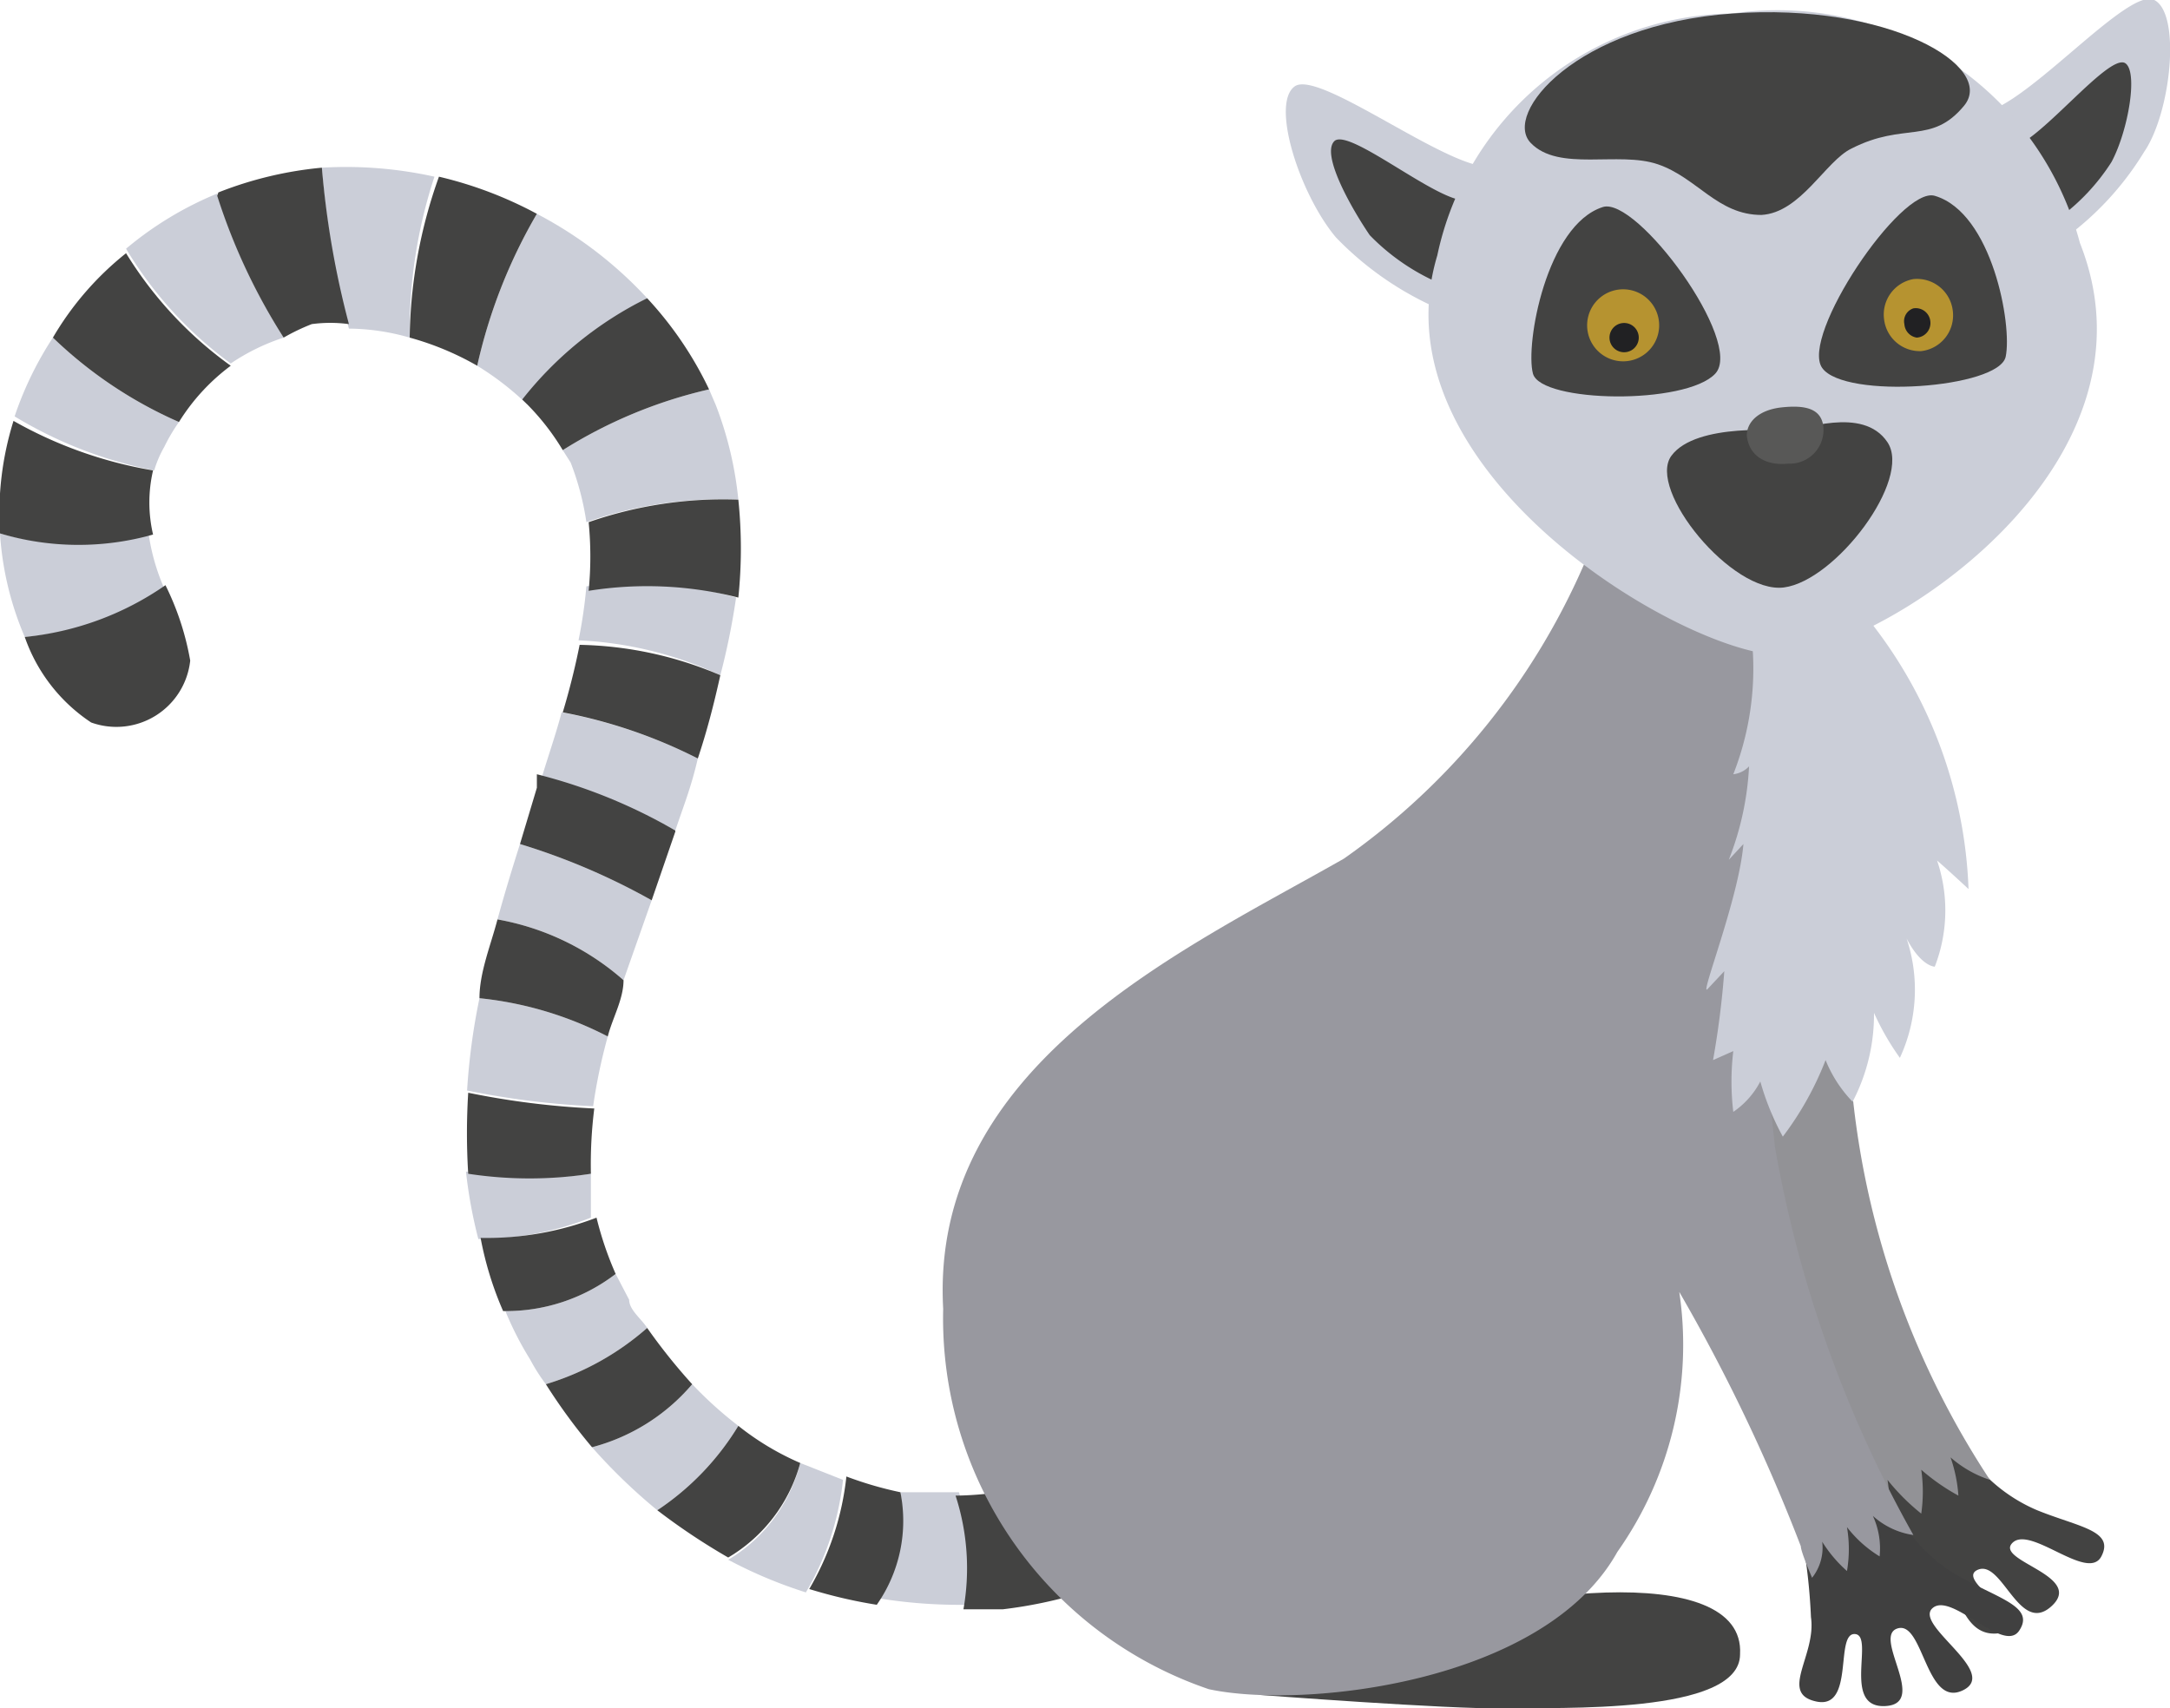 <svg xmlns="http://www.w3.org/2000/svg" viewBox="0 0 19.28 15.18"><defs><style>.cls-1{fill:#434342;}.cls-2{fill:#929296;}.cls-3{fill:#404040;}.cls-4{fill:#cbced8;}.cls-5{fill:#98989f;}.cls-6{fill:#585857;}.cls-7{fill:#b69330;}.cls-8{fill:#212123;}</style></defs><g id="Layer_2" data-name="Layer 2"><g id="Layer_2-2" data-name="Layer 2"><path class="cls-1" d="M17.43,12.84a1.44,1.44,0,0,0,.67.58c.37.15.69.18.57.41s-.63-.28-.79-.12.64.29.35.56-.44-.42-.66-.32.59.49.21.56-.37-.49-.55-.49,0,.45-.27.41-.07-.17-.13-.51a7.41,7.41,0,0,0-.21-.75S17.11,12.57,17.43,12.84Z"/><path class="cls-2" d="M16.42,8.87a7.62,7.62,0,0,0,1.26,4.28,1,1,0,0,1-.35-.2,1.3,1.3,0,0,1,.07.34,1.83,1.83,0,0,1-.33-.23,1.38,1.38,0,0,1,0,.39,1.9,1.9,0,0,1-.3-.3,1.16,1.16,0,0,1,0,.38s-.32-.08-.9-2A5.42,5.42,0,0,1,15.56,9Z"/><path class="cls-3" d="M16.82,13.36a1.37,1.37,0,0,0,.59.65c.36.2.67.27.53.48s-.6-.35-.77-.2.6.57.27.73-.35-.62-.58-.55.28.67-.11.69-.09-.63-.27-.64,0,.67-.34.6,0-.41-.05-.75A5.27,5.27,0,0,0,16,13.6S16.52,13.06,16.82,13.36Z"/><path class="cls-4" d="M5.27,9.83a7.22,7.22,0,0,1-1.12-.14,5.76,5.76,0,0,1,.11-.82,3.18,3.18,0,0,1,1.14.34A4.9,4.9,0,0,0,5.27,9.83Z"/><path class="cls-4" d="M5.54,8.71a2.3,2.3,0,0,0-1.12-.54c.06-.22.13-.45.2-.67A5.9,5.9,0,0,1,5.79,8Z"/><path class="cls-4" d="M6.36,3.6a3.21,3.21,0,0,1,.2.84,3.63,3.63,0,0,0-1.35.2,2.44,2.44,0,0,0-.14-.53L5,4A4.2,4.2,0,0,1,6.3,3.46Z"/><path class="cls-4" d="M6.54,5.31A6.26,6.26,0,0,1,6.4,6a3.33,3.33,0,0,0-1.26-.31,4.28,4.28,0,0,0,.07-.48A3.29,3.29,0,0,1,6.54,5.31Z"/><path class="cls-4" d="M5.75,2.65a3.23,3.23,0,0,0-1.07.94,2.56,2.56,0,0,0-.44-.34A4.71,4.71,0,0,1,4.77,1.9,3.6,3.6,0,0,1,5.75,2.65Z"/><path class="cls-4" d="M2.86,1.49a3.63,3.63,0,0,1,1,.08A4.39,4.39,0,0,0,3.64,3a2,2,0,0,0-.54-.08A8,8,0,0,1,2.86,1.49Z"/><path class="cls-4" d="M7.11,13l.38.15a2.5,2.5,0,0,1-.33,1,4.06,4.06,0,0,1-.69-.29A1.4,1.4,0,0,0,7.11,13Z"/><path class="cls-4" d="M8,13.26l.52,0a2.09,2.09,0,0,1,.07,1,4.51,4.51,0,0,1-.8-.06A1.3,1.3,0,0,0,8,13.26Z"/><path class="cls-4" d="M5.47,11.32l.12.23c0,.09.11.17.16.25a2.42,2.42,0,0,1-.9.5,1.64,1.64,0,0,1-.14-.22,2.92,2.92,0,0,1-.22-.43A1.6,1.6,0,0,0,5.47,11.32Z"/><path class="cls-4" d="M6.15,12.3a3.51,3.51,0,0,0,.41.37,2.39,2.39,0,0,1-.72.75,5.05,5.05,0,0,1-.58-.56A1.75,1.75,0,0,0,6.15,12.3Z"/><path class="cls-4" d="M5.25,10.43c0,.13,0,.26,0,.39a2.73,2.73,0,0,1-1,.19,4.21,4.21,0,0,1-.11-.6A3.61,3.61,0,0,0,5.25,10.43Z"/><path class="cls-4" d="M6,7.38a4.76,4.76,0,0,0-1.19-.46c.06-.2.13-.4.18-.59a4.49,4.49,0,0,1,1.21.41C6.14,7,6.07,7.17,6,7.38Z"/><path class="cls-4" d="M.22,5.66A2.77,2.77,0,0,1,0,4.74a2.44,2.44,0,0,0,1.32,0,1.86,1.86,0,0,0,.14.49A2.64,2.64,0,0,1,.22,5.66Z"/><path class="cls-4" d="M1.12,2.21a3.07,3.07,0,0,1,.81-.49A5.38,5.38,0,0,0,2.52,3a1.87,1.87,0,0,0-.47.23A3.46,3.46,0,0,1,1.12,2.21Z"/><path class="cls-4" d="M.14,3.67A3.06,3.06,0,0,1,.47,3a3.82,3.82,0,0,0,1.12.75,1.59,1.59,0,0,0-.13.22,1,1,0,0,0-.09.21A3.78,3.78,0,0,1,.13,3.7Z"/><path class="cls-1" d="M1.69,5.87a.66.66,0,0,1-.88.55,1.5,1.5,0,0,1-.59-.76A2.64,2.64,0,0,0,1.47,5.2,2.45,2.45,0,0,1,1.69,5.87Z"/><path class="cls-1" d="M0,4.74a2.76,2.76,0,0,1,.12-1,3.78,3.78,0,0,0,1.24.44,1.25,1.25,0,0,0,0,.57A2.44,2.44,0,0,1,0,4.74Z"/><path class="cls-1" d="M.47,3a2.7,2.7,0,0,1,.65-.75,3.46,3.46,0,0,0,.93,1,1.82,1.82,0,0,0-.46.5A3.82,3.82,0,0,1,.47,3Z"/><path class="cls-1" d="M1.94,1.71a3.34,3.34,0,0,1,.92-.22A8,8,0,0,0,3.1,2.88a1.24,1.24,0,0,0-.33,0A1.83,1.83,0,0,0,2.52,3a5.38,5.38,0,0,1-.59-1.26Z"/><path class="cls-1" d="M4.77,1.9a4.71,4.71,0,0,0-.53,1.35A2.56,2.56,0,0,0,3.64,3,4.39,4.39,0,0,1,3.9,1.57,3.54,3.54,0,0,1,4.77,1.9Z"/><path class="cls-1" d="M5.75,2.65a3.22,3.22,0,0,1,.55.81A4.2,4.2,0,0,0,5,4a2.13,2.13,0,0,0-.36-.45A3.23,3.23,0,0,1,5.75,2.65Z"/><path class="cls-1" d="M6.56,4.44a4.22,4.22,0,0,1,0,.87,3.29,3.29,0,0,0-1.33-.06,3.11,3.11,0,0,0,0-.61A3.63,3.63,0,0,1,6.56,4.44Z"/><path class="cls-1" d="M6.2,6.74A4.49,4.49,0,0,0,5,6.33q.09-.3.15-.6A3.33,3.33,0,0,1,6.4,6C6.34,6.27,6.28,6.5,6.2,6.74Z"/><path class="cls-1" d="M6,7.39,5.79,8A5.9,5.9,0,0,0,4.62,7.5L4.77,7l0-.12A4.76,4.76,0,0,1,6,7.38Z"/><path class="cls-1" d="M5.54,8.71c0,.17-.1.34-.14.5a3.18,3.18,0,0,0-1.14-.34c0-.23.1-.47.16-.7A2.3,2.3,0,0,1,5.54,8.71Z"/><path class="cls-1" d="M5.25,10.43a3.61,3.61,0,0,1-1.09,0,5.77,5.77,0,0,1,0-.72,7.22,7.22,0,0,0,1.12.14A4,4,0,0,0,5.25,10.43Z"/><path class="cls-1" d="M5.3,10.82a3,3,0,0,0,.17.5,1.6,1.6,0,0,1-1,.33A3,3,0,0,1,4.27,11,2.73,2.73,0,0,0,5.3,10.82Z"/><path class="cls-1" d="M6.15,12.3a1.75,1.75,0,0,1-.89.56,5.07,5.07,0,0,1-.41-.56,2.42,2.42,0,0,0,.9-.5A5.15,5.15,0,0,0,6.15,12.3Z"/><path class="cls-1" d="M6.56,12.67a2.43,2.43,0,0,0,.55.33,1.4,1.4,0,0,1-.64.84,5.75,5.75,0,0,1-.63-.42A2.39,2.39,0,0,0,6.56,12.67Z"/><path class="cls-1" d="M8,13.26a1.3,1.3,0,0,1-.21,1,4.34,4.34,0,0,1-.6-.14,2.5,2.5,0,0,0,.33-1A3.26,3.26,0,0,0,8,13.26Z"/><path class="cls-1" d="M8.49,13.29a2.88,2.88,0,0,0,.79-.12.53.53,0,0,1,.66.32.53.53,0,0,1-.32.66,4,4,0,0,1-.71.15l-.35,0A2.09,2.09,0,0,0,8.49,13.29Z"/><path class="cls-1" d="M12.15,14.6c1.18-.48,3.36-.75,3.31.1,0,.54-1.62.47-2.1.48s-2.18-.12-2.18-.12S11.9,14.7,12.15,14.6Z"/><path class="cls-5" d="M16,13.74a15.85,15.85,0,0,0-1.08-2.26,3.19,3.19,0,0,1-.55,2.31c-.65,1.17-2.8,1.4-3.63,1.22a3.48,3.48,0,0,1-2.36-3.38c-.12-2.17,2.14-3.19,3.56-4a6.23,6.23,0,0,0,2.17-2.7,6.54,6.54,0,0,0,1.52.7,28.28,28.28,0,0,0,.14,4.56A10.82,10.82,0,0,0,17,13.64a.68.68,0,0,1-.36-.17.69.69,0,0,1,.06.36,1.07,1.07,0,0,1-.29-.26,1.16,1.16,0,0,1,0,.39,1.18,1.18,0,0,1-.22-.26.43.43,0,0,1-.09.32S16,13.79,16,13.74Z"/><path class="cls-4" d="M16.54,5.43a4.08,4.08,0,0,1,.95,2.47s-.3-.28-.35-.31l.05,0a1.38,1.38,0,0,1,0,1s-.12,0-.25-.25a1.44,1.44,0,0,1-.06,1.06,2.31,2.31,0,0,1-.23-.4,1.67,1.67,0,0,1-.19.79,1.15,1.15,0,0,1-.24-.37,2.79,2.79,0,0,1-.38.68,2.35,2.35,0,0,1-.2-.49.74.74,0,0,1-.24.27,2.27,2.27,0,0,1,0-.54l-.18.08a7.82,7.82,0,0,0,.1-.79l-.15.16,0,0c-.07.07.28-.81.32-1.29l-.13.14a2.62,2.62,0,0,0,.18-.83.23.23,0,0,1-.14.07,2.57,2.57,0,0,0,.14-1.38A1.13,1.13,0,0,0,16.54,5.43Z"/><path class="cls-4" d="M11.5.77c.2-.16,1.29.68,1.7.71l-.47,1.24a2.84,2.84,0,0,1-.86-.61C11.55,1.73,11.29.93,11.5.77Z"/><path class="cls-1" d="M11.86,1.25c.14-.1.87.51,1.14.53l-.27.71a1.93,1.93,0,0,1-.56-.4C12,1.84,11.73,1.36,11.86,1.25Z"/><path class="cls-4" d="M19.14,0c-.23-.12-1.12.93-1.52,1l.72,1.12a2.67,2.67,0,0,0,.71-.77C19.29,1,19.38.12,19.14,0Z"/><path class="cls-1" d="M18.88.56c-.15-.08-.74.68-1,.75l.41.63a1.86,1.86,0,0,0,.47-.5C18.91,1.16,19,.63,18.88.56Z"/><path class="cls-4" d="M15.39.12a2.71,2.71,0,0,0-2.62,2.15C12.19,4.2,15,5.83,15.83,5.82s3.45-1.64,2.65-3.66A2.78,2.78,0,0,0,15.39.12Z"/><path class="cls-1" d="M17.19,1.74c-.3-.09-1.2,1.25-1,1.53s1.57.18,1.63-.1S17.7,1.89,17.19,1.74Z"/><path class="cls-1" d="M15.86,3.83c.14,0,.69-.23.91.1s-.46,1.23-.92,1.29-1.22-.87-1-1.17S15.86,3.83,15.86,3.83Z"/><path class="cls-1" d="M15.65,1.91c-.39,0-.57-.33-.92-.45s-.88.07-1.13-.19S14,.22,15.39.12s2.35.47,2.06.82-.53.14-1,.38C16.22,1.43,16,1.89,15.65,1.91Z"/><path class="cls-6" d="M15.52,3.87c0-.13.12-.23.31-.25s.35,0,.37.17a.3.3,0,0,1-.31.33C15.7,4.14,15.54,4.06,15.52,3.87Z"/><path class="cls-7" d="M16.74,2.84A.32.32,0,0,1,17,2.48a.32.32,0,0,1,.35.28.32.32,0,0,1-.28.36A.32.32,0,0,1,16.74,2.84Z"/><path class="cls-8" d="M16.92,2.88A.12.12,0,0,1,17,2.74a.13.13,0,0,1,.15.11.13.13,0,0,1-.12.15A.13.13,0,0,1,16.92,2.88Z"/><path class="cls-1" d="M14.24,1.84c.3-.1,1.26,1.2,1,1.48s-1.55.26-1.62,0S13.74,2,14.24,1.84Z"/><path class="cls-7" d="M14.74,2.92a.32.32,0,1,0-.34.29A.32.32,0,0,0,14.74,2.92Z"/><path class="cls-8" d="M14.56,3a.13.13,0,0,0-.26,0,.13.13,0,0,0,.26,0Z"/></g></g></svg>
